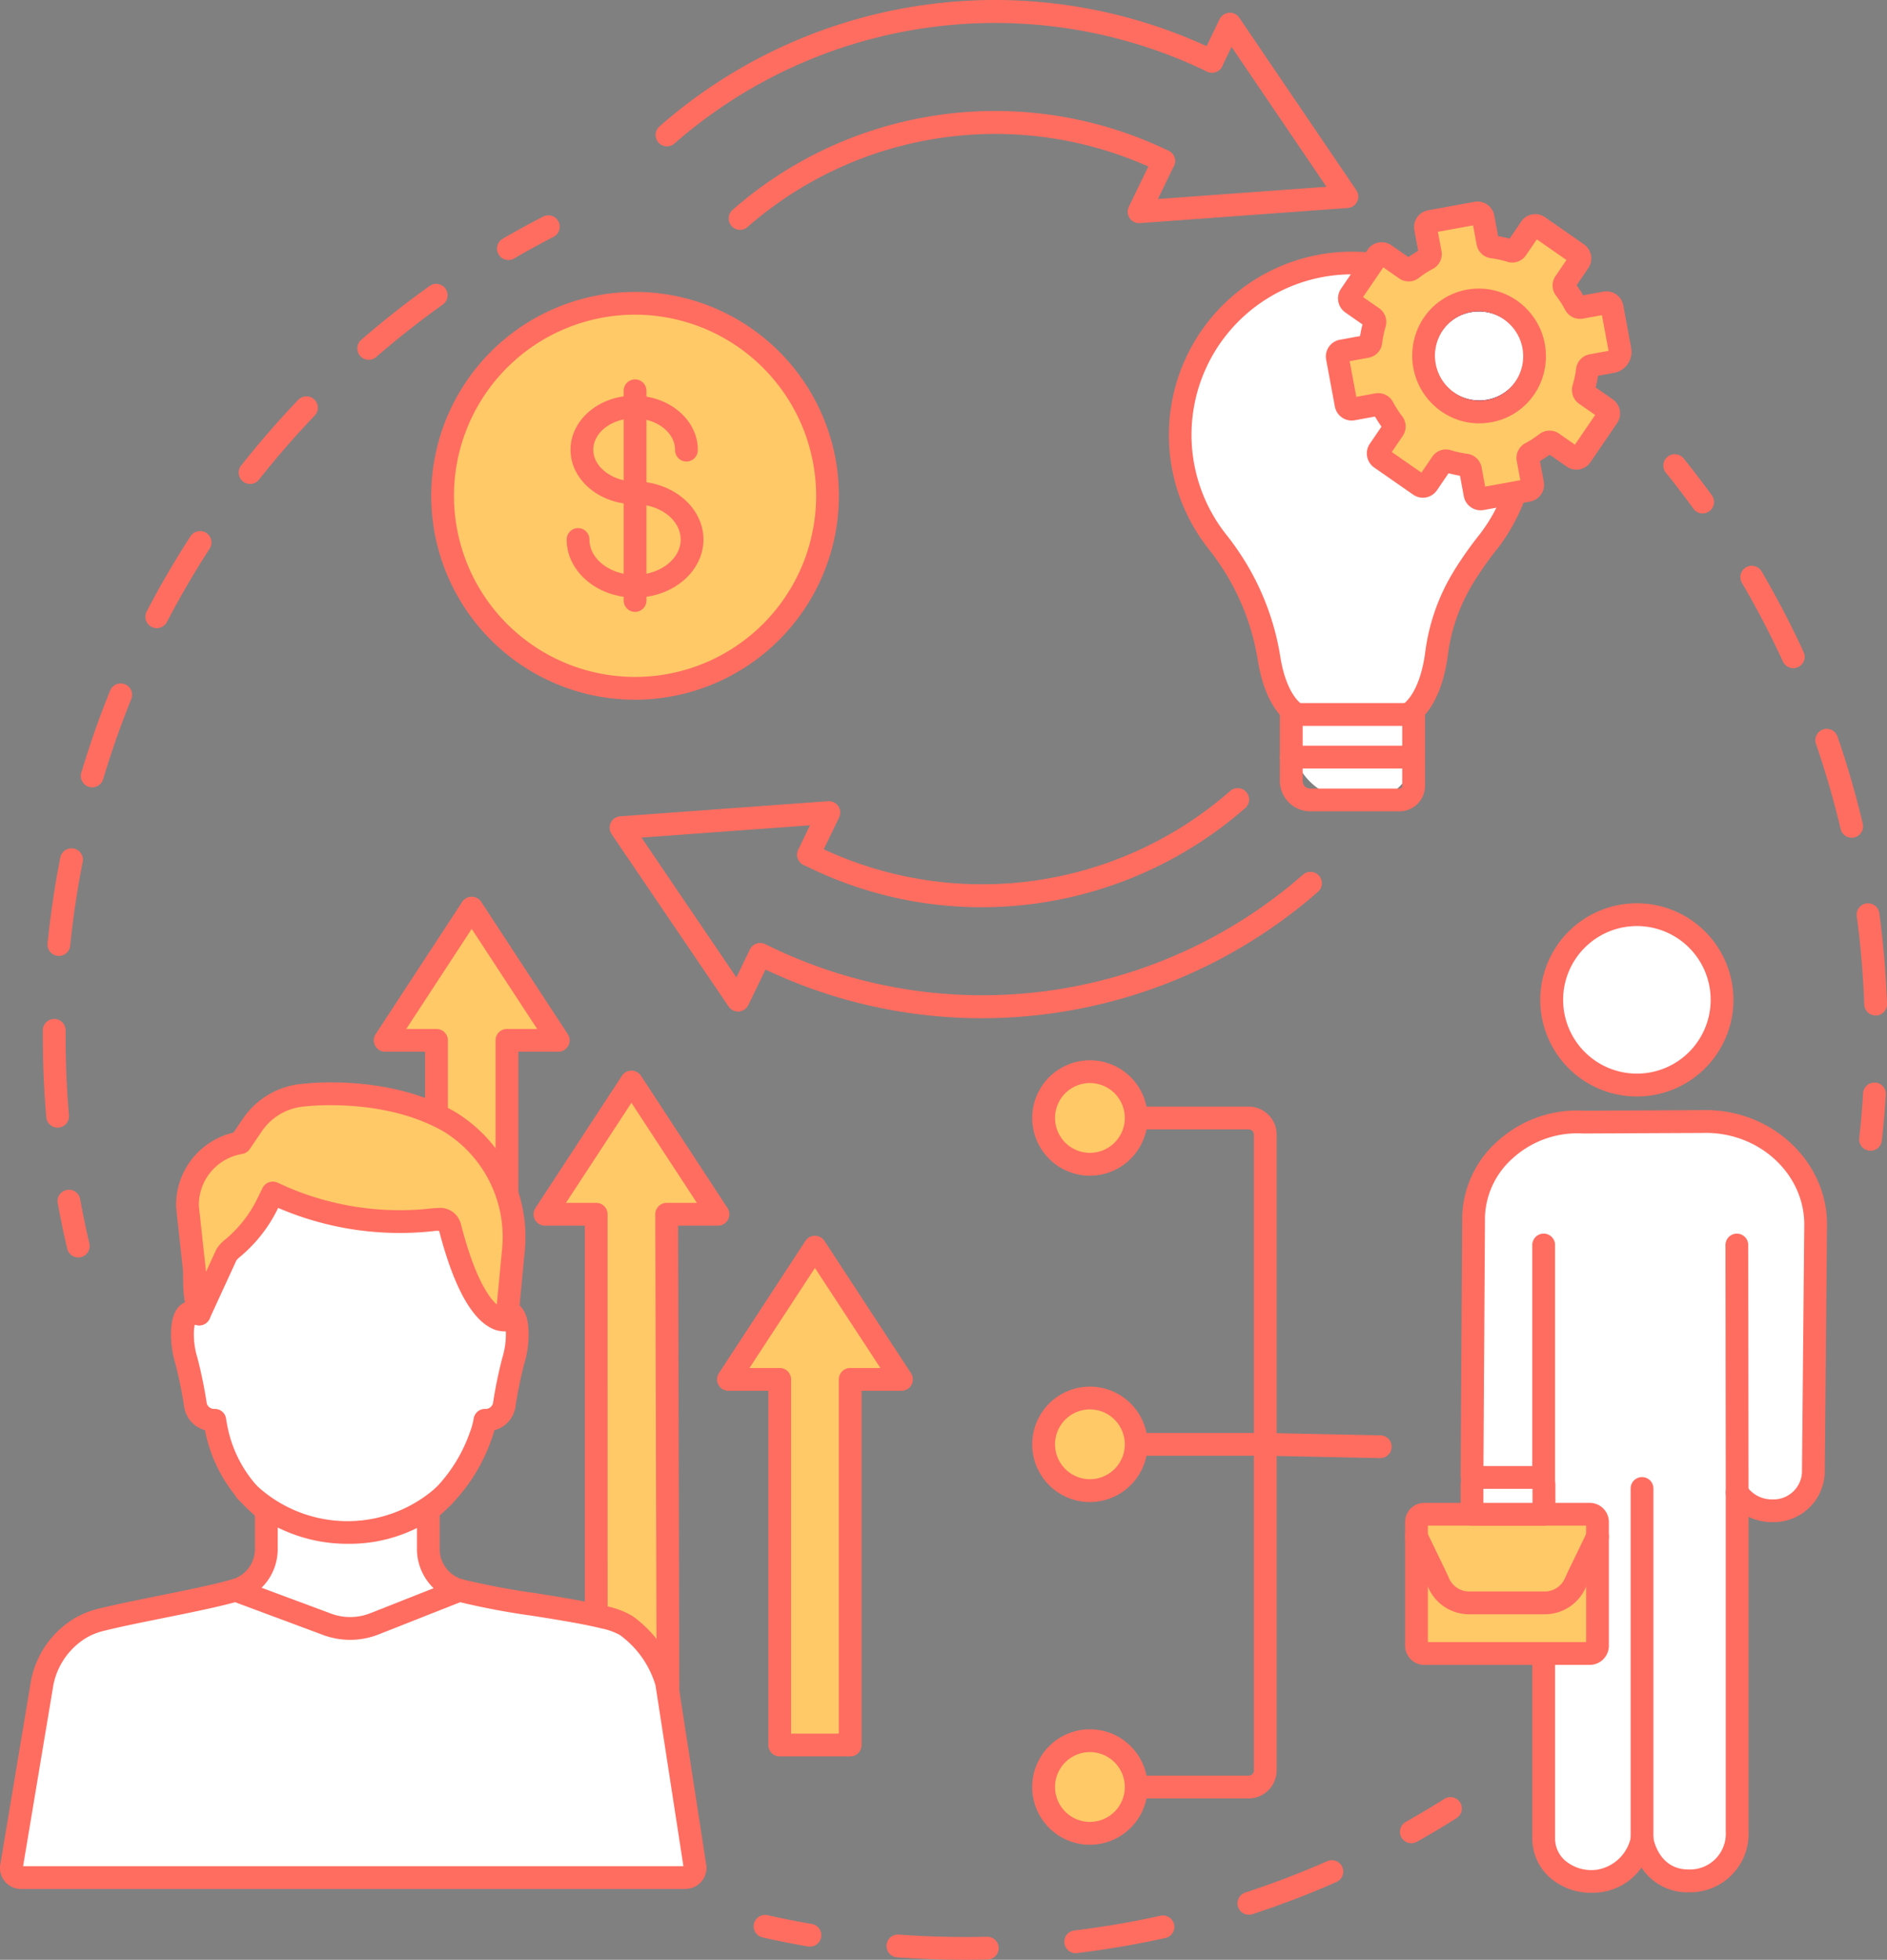 <svg xmlns="http://www.w3.org/2000/svg" width="189.321" height="196.57" viewBox="0 0 189.321 196.57">
  <rect x="0" y="0" width="189.321" height="196.57" fill="#808080" stroke="none"/>
  <g id="Grupo_92755" data-name="Grupo 92755" transform="translate(0)">
    <g id="Grupo_92702" data-name="Grupo 92702" transform="translate(4.3 21.6)">
      <g id="Grupo_92691" data-name="Grupo 92691">
        <g id="Grupo_92690" data-name="Grupo 92690">
          <g id="Grupo_92687" data-name="Grupo 92687" transform="translate(1.481 97.767)">
            <path id="Trazado_142873" data-name="Trazado 142873" d="M1316.018,1596.679a1.143,1.143,0,0,1-1.111-.882c-.35-1.493-.667-3.017-.943-4.529a1.143,1.143,0,1,1,2.248-.409c.269,1.475.578,2.96.919,4.417a1.142,1.142,0,0,1-.851,1.373A1.123,1.123,0,0,1,1316.018,1596.679Z" transform="translate(-1313.945 -1589.921)" fill="#ff6d60"/>
          </g>
          <g id="Grupo_92688" data-name="Grupo 92688" transform="translate(0 6.87)">
            <path id="Trazado_142874" data-name="Trazado 142874" d="M1310.51,1372.967a1.143,1.143,0,0,1-1.137-1.044c-.228-2.652-.344-5.354-.344-8.032q0-.345,0-.691a1.142,1.142,0,0,1,1.142-1.134h.008a1.143,1.143,0,0,1,1.135,1.151q0,.337,0,.674c0,2.612.113,5.249.335,7.835a1.143,1.143,0,0,1-1.041,1.236C1310.577,1372.966,1310.543,1372.967,1310.51,1372.967Zm.13-17.225c-.038,0-.077,0-.116-.006a1.142,1.142,0,0,1-1.022-1.252c.292-2.891.724-5.8,1.287-8.641a1.143,1.143,0,0,1,2.242.443c-.548,2.772-.971,5.608-1.255,8.428A1.143,1.143,0,0,1,1310.64,1355.743Zm3.343-16.908a1.143,1.143,0,0,1-1.095-1.469c.83-2.779,1.8-5.552,2.895-8.241a1.142,1.142,0,1,1,2.117.859c-1.064,2.622-2.013,5.326-2.823,8.036A1.143,1.143,0,0,1,1313.983,1338.834Zm6.475-15.967a1.143,1.143,0,0,1-1.012-1.671c1.339-2.57,2.818-5.109,4.4-7.544a1.142,1.142,0,1,1,1.918,1.242c-1.538,2.375-2.981,4.851-4.287,7.358A1.142,1.142,0,0,1,1320.458,1322.867Zm9.365-14.461a1.143,1.143,0,0,1-.9-1.851c1.8-2.275,3.725-4.491,5.728-6.587a1.142,1.142,0,1,1,1.652,1.578c-1.954,2.045-3.834,4.207-5.588,6.426A1.141,1.141,0,0,1,1329.823,1308.406Zm11.9-12.454a1.143,1.143,0,0,1-.749-2.006c2.191-1.9,4.5-3.717,6.856-5.4a1.142,1.142,0,1,1,1.328,1.859c-2.3,1.643-4.55,3.416-6.687,5.269A1.139,1.139,0,0,1,1341.724,1295.953Z" transform="translate(-1309.03 -1288.332)" fill="#ff6d60"/>
          </g>
          <g id="Grupo_92689" data-name="Grupo 92689" transform="translate(45.564)">
            <path id="Trazado_142875" data-name="Trazado 142875" d="M1461.351,1270.017a1.143,1.143,0,0,1-.575-2.131c1.329-.772,2.694-1.52,4.058-2.223a1.142,1.142,0,0,1,1.047,2.031c-1.329.685-2.661,1.415-3.957,2.168A1.137,1.137,0,0,1,1461.351,1270.017Z" transform="translate(-1460.207 -1265.537)" fill="#ff6d60"/>
          </g>
        </g>
      </g>
      <g id="Grupo_92696" data-name="Grupo 92696" transform="translate(71.34 158.654)">
        <g id="Grupo_92695" data-name="Grupo 92695">
          <g id="Grupo_92692" data-name="Grupo 92692" transform="translate(64.815)">
            <path id="Trazado_142876" data-name="Trazado 142876" d="M1761.928,1796.566a1.143,1.143,0,0,1-.561-2.138c1.3-.731,2.605-1.509,3.876-2.311a1.142,1.142,0,0,1,1.218,1.933c-1.3.822-2.641,1.619-3.974,2.369A1.136,1.136,0,0,1,1761.928,1796.566Z" transform="translate(-1760.785 -1791.941)" fill="#ff6d60"/>
          </g>
          <g id="Grupo_92693" data-name="Grupo 92693" transform="translate(13.339 6.326)">
            <path id="Trazado_142877" data-name="Trazado 142877" d="M1597.85,1822.92c-2.262,0-4.55-.083-6.8-.246a1.143,1.143,0,1,1,.165-2.279c2.912.211,5.891.283,8.8.215a1.143,1.143,0,1,1,.054,2.285C1599.336,1822.911,1598.589,1822.92,1597.85,1822.92Zm11.08-.665a1.143,1.143,0,0,1-.136-2.277c2.906-.351,5.824-.85,8.675-1.482a1.143,1.143,0,0,1,.495,2.231c-2.923.647-5.916,1.159-8.9,1.519A1.21,1.21,0,0,1,1608.93,1822.255Zm17.382-3.853a1.143,1.143,0,0,1-.355-2.229c2.776-.908,5.542-1.967,8.219-3.146a1.142,1.142,0,1,1,.92,2.091c-2.745,1.208-5.581,2.294-8.428,3.226A1.148,1.148,0,0,1,1626.312,1818.4Z" transform="translate(-1589.99 -1812.93)" fill="#ff6d60"/>
          </g>
          <g id="Grupo_92694" data-name="Grupo 92694" transform="translate(0 11.823)">
            <path id="Trazado_142878" data-name="Trazado 142878" d="M1551.358,1834.339a1.167,1.167,0,0,1-.195-.016c-1.516-.261-3.043-.562-4.538-.9a1.143,1.143,0,1,1,.5-2.23c1.458.327,2.947.621,4.425.875a1.143,1.143,0,0,1-.192,2.269Z" transform="translate(-1545.732 -1831.167)" fill="#ff6d60"/>
          </g>
        </g>
      </g>
      <g id="Grupo_92701" data-name="Grupo 92701" transform="translate(162.604 23.983)">
        <g id="Grupo_92700" data-name="Grupo 92700">
          <g id="Grupo_92697" data-name="Grupo 92697">
            <path id="Trazado_142879" data-name="Trazado 142879" d="M1852.459,1351.023a1.14,1.14,0,0,1-.925-.471c-.88-1.211-1.8-2.417-2.743-3.583a1.143,1.143,0,1,1,1.779-1.434c.964,1.2,1.91,2.431,2.812,3.673a1.143,1.143,0,0,1-.923,1.814Z" transform="translate(-1848.537 -1345.11)" fill="#ff6d60"/>
          </g>
          <g id="Grupo_92698" data-name="Grupo 92698" transform="translate(7.708 11.166)">
            <path id="Trazado_142880" data-name="Trazado 142880" d="M1887.679,1427.264a1.142,1.142,0,0,1-1.141-1.1c-.105-2.959-.358-5.94-.751-8.861a1.142,1.142,0,0,1,2.265-.3c.4,2.995.661,6.051.77,9.084a1.143,1.143,0,0,1-1.1,1.182Zm-2.4-17.828a1.143,1.143,0,0,1-1.111-.879c-.681-2.875-1.515-5.749-2.477-8.541a1.143,1.143,0,0,1,2.161-.745c.987,2.863,1.841,5.81,2.539,8.759a1.143,1.143,0,0,1-1.112,1.406Zm-5.86-17.008a1.144,1.144,0,0,1-1.039-.665c-1.234-2.682-2.617-5.334-4.111-7.886a1.142,1.142,0,0,1,1.971-1.155c1.532,2.615,2.951,5.336,4.216,8.086a1.143,1.143,0,0,1-1.037,1.62Z" transform="translate(-1874.112 -1382.158)" fill="#ff6d60"/>
          </g>
          <g id="Grupo_92699" data-name="Grupo 92699" transform="translate(19.623 63.001)">
            <path id="Trazado_142881" data-name="Trazado 142881" d="M1914.79,1560.979a1.171,1.171,0,0,1-.128-.007,1.143,1.143,0,0,1-1.009-1.262c.166-1.485.3-3,.389-4.5a1.142,1.142,0,1,1,2.281.14c-.094,1.536-.228,3.087-.4,4.61A1.143,1.143,0,0,1,1914.79,1560.979Z" transform="translate(-1913.646 -1554.141)" fill="#ff6d60"/>
          </g>
        </g>
      </g>
    </g>
    <g id="Grupo_92723" data-name="Grupo 92723" transform="translate(103.562 90.6)">
      <g id="Grupo_92722" data-name="Grupo 92722">
        <g id="Grupo_92714" data-name="Grupo 92714" transform="translate(37.411)">
          <g id="Grupo_92703" data-name="Grupo 92703" transform="translate(13.623)">
            <ellipse id="Elipse_4444" data-name="Elipse 4444" cx="8.517" cy="8.548" rx="8.517" ry="8.548" transform="translate(1.142 1.142)" fill="#fff"/>
            <path id="Trazado_142882" data-name="Trazado 142882" d="M1817.359,1513.854a9.69,9.69,0,1,1,9.659-9.69A9.685,9.685,0,0,1,1817.359,1513.854Zm0-17.095a7.4,7.4,0,1,0,7.374,7.4A7.4,7.4,0,0,0,1817.359,1496.759Z" transform="translate(-1807.7 -1494.474)" fill="#ff6d60"/>
          </g>
          <g id="Grupo_92709" data-name="Grupo 92709" transform="translate(5.571 20.737)">
            <g id="Grupo_92705" data-name="Grupo 92705">
              <g id="Grupo_92704" data-name="Grupo 92704">
                <path id="Trazado_142883" data-name="Trazado 142883" d="M1784.935,1576.566c.156-5.443,5.289-9.791,11.027-9.442.046,0,.092,0,.137,0l12.182-.056h.078l.144,0c5.979.132,10.8,4.8,10.748,10.41l-.23,24.839a4.007,4.007,0,0,1-4.161,3.794,4.191,4.191,0,0,1-3.482-1.834v34a4.732,4.732,0,0,1-4.853,4.953c-4.026.024-4.691-4.161-4.691-4.161s-.717,3.721-4.353,4.172c-2.948.366-5.515-1.527-5.515-4.286v-33.944a4.257,4.257,0,0,1-3.063,1.271h-.024a3.98,3.98,0,0,1-4.1-3.849Z" transform="translate(-1783.634 -1565.926)" fill="#fff"/>
                <path id="Trazado_142884" data-name="Trazado 142884" d="M1794.108,1641.787a6.227,6.227,0,0,1-4.14-1.5,5.231,5.231,0,0,1-1.793-3.969v-31.876a5.525,5.525,0,0,1-1.921.345,5.419,5.419,0,0,1-3.715-1.446,4.8,4.8,0,0,1-1.553-3.552l.159-25.873c0-.009,0-.017,0-.026a10.5,10.5,0,0,1,3.523-7.466,11.914,11.914,0,0,1,8.715-3.083l.075,0,12.169-.055h.083l.164,0c6.6.146,11.927,5.333,11.87,11.562l-.229,24.839a5.136,5.136,0,0,1-5.268,4.926h-.044a5.5,5.5,0,0,1-2.331-.531v31.558a5.866,5.866,0,0,1-5.989,6.1h-.041a5.476,5.476,0,0,1-4.71-2.48,5.945,5.945,0,0,1-4.159,2.483A7.058,7.058,0,0,1,1794.108,1641.787Zm-4.79-40.561a1.144,1.144,0,0,1,1.142,1.142v33.944a2.942,2.942,0,0,0,1.021,2.257,4.075,4.075,0,0,0,3.212.9,4.156,4.156,0,0,0,3.373-3.261,1.147,1.147,0,0,1,1.12-.917h.025a1.14,1.14,0,0,1,1.1.959c.055.323.628,3.2,3.53,3.2h.026a3.584,3.584,0,0,0,3.717-3.81v-34a1.142,1.142,0,0,1,2.1-.629,3.037,3.037,0,0,0,2.537,1.321,2.862,2.862,0,0,0,3.009-2.662l.23-24.838c.046-4.985-4.274-9.138-9.631-9.257l-.191,0h0l-12.217.056c-.058,0-.117,0-.174,0a9.627,9.627,0,0,0-7.038,2.489,8.235,8.235,0,0,0-2.78,5.832l-.158,25.86a2.534,2.534,0,0,0,.831,1.872,3.2,3.2,0,0,0,4.4-.1A1.141,1.141,0,0,1,1789.317,1601.226Z" transform="translate(-1780.985 -1563.278)" fill="#ff6d60"/>
              </g>
            </g>
            <g id="Grupo_92706" data-name="Grupo 92706" transform="translate(26.571 12.396)">
              <line id="Línea_150" data-name="Línea 150" x2="0.031" y2="24.814" transform="translate(1.142 1.143)" fill="#fff"/>
              <path id="Trazado_142885" data-name="Trazado 142885" d="M1870.319,1631.508a1.142,1.142,0,0,1-1.142-1.141l-.031-24.814a1.143,1.143,0,0,1,1.141-1.144h0a1.143,1.143,0,0,1,1.143,1.141l.031,24.815a1.142,1.142,0,0,1-1.141,1.144Z" transform="translate(-1869.146 -1604.408)" fill="#ff6d60"/>
            </g>
            <g id="Grupo_92707" data-name="Grupo 92707" transform="translate(7.189 12.396)">
              <line id="Línea_151" data-name="Línea 151" y2="25.552" transform="translate(1.143 1.143)" fill="#fff"/>
              <path id="Trazado_142886" data-name="Trazado 142886" d="M1805.981,1632.245a1.143,1.143,0,0,1-1.142-1.143V1605.55a1.142,1.142,0,0,1,2.285,0V1631.1A1.143,1.143,0,0,1,1805.981,1632.245Z" transform="translate(-1804.839 -1604.408)" fill="#ff6d60"/>
            </g>
            <g id="Grupo_92708" data-name="Grupo 92708" transform="translate(17.057 36.818)">
              <line id="Línea_152" data-name="Línea 152" y2="35.188" transform="translate(1.142 1.143)" fill="#fff"/>
              <path id="Trazado_142887" data-name="Trazado 142887" d="M1838.723,1722.911a1.142,1.142,0,0,1-1.142-1.143V1686.58a1.142,1.142,0,1,1,2.285,0v35.188A1.143,1.143,0,0,1,1838.723,1722.911Z" transform="translate(-1837.581 -1685.438)" fill="#ff6d60"/>
            </g>
          </g>
          <g id="Grupo_92713" data-name="Grupo 92713" transform="translate(0 56.444)">
            <g id="Grupo_92710" data-name="Grupo 92710" transform="translate(0 3.694)">
              <rect id="Rectángulo_35308" data-name="Rectángulo 35308" width="18.16" height="13.967" rx="2.59" transform="translate(19.303 15.11) rotate(180)" fill="#ffc967"/>
              <path id="Trazado_142888" data-name="Trazado 142888" d="M1781.023,1710.262h-16.6a1.926,1.926,0,0,1-1.923-1.923v-12.406a1.925,1.925,0,0,1,1.923-1.923h16.6a1.925,1.925,0,0,1,1.923,1.923v12.406A1.925,1.925,0,0,1,1781.023,1710.262Zm-16.237-2.285h15.875v-11.682h-15.875Z" transform="translate(-1762.501 -1694.009)" fill="#ff6d60"/>
            </g>
            <g id="Grupo_92711" data-name="Grupo 92711" transform="translate(0 5.952)">
              <path id="Trazado_142889" data-name="Trazado 142889" d="M1776.552,1710.42h-7.659a4.489,4.489,0,0,1-4.056-2.648l-.364-.792-1.86-3.839a1.143,1.143,0,0,1,2.057-1l1.869,3.86.375.816a2.2,2.2,0,0,0,1.978,1.314h7.659a2.2,2.2,0,0,0,1.971-1.3l.38-.828,1.871-3.864a1.143,1.143,0,0,1,2.057,1l-1.861,3.842-.372.81A4.493,4.493,0,0,1,1776.552,1710.42Z" transform="translate(-1762.5 -1701.5)" fill="#ff6d60"/>
            </g>
            <g id="Grupo_92712" data-name="Grupo 92712" transform="translate(5.571)">
              <path id="Rectángulo_35309" data-name="Rectángulo 35309" d="M0,0H7.212a0,0,0,0,1,0,0V1.2A2.492,2.492,0,0,1,4.72,3.694H2.492A2.492,2.492,0,0,1,0,1.2V0A0,0,0,0,1,0,0Z" transform="translate(8.355 4.837) rotate(180)" fill="#fff"/>
              <path id="Trazado_142890" data-name="Trazado 142890" d="M1789.341,1687.732h-7.212a1.143,1.143,0,0,1-1.143-1.143v-2.943a1.9,1.9,0,0,1,1.894-1.894h5.71a1.9,1.9,0,0,1,1.893,1.894v2.943A1.142,1.142,0,0,1,1789.341,1687.732Zm-6.07-2.285h4.927v-1.409h-4.927Z" transform="translate(-1780.986 -1681.752)" fill="#ff6d60"/>
            </g>
          </g>
        </g>
        <g id="Grupo_92721" data-name="Grupo 92721" transform="translate(0 15.747)">
          <g id="Grupo_92715" data-name="Grupo 92715" transform="translate(22.237 37.381)">
            <line id="Línea_153" data-name="Línea 153" x1="11.556" y1="0.239" transform="translate(1.143 1.143)" fill="#fff"/>
            <path id="Trazado_142891" data-name="Trazado 142891" d="M1724.855,1673.271h-.024l-11.555-.239a1.143,1.143,0,0,1,.023-2.285h.024l11.556.239a1.143,1.143,0,0,1-.023,2.285Z" transform="translate(-1712.156 -1670.747)" fill="#ff6d60"/>
          </g>
          <g id="Grupo_92716" data-name="Grupo 92716" transform="translate(7.697 37.381)">
            <line id="Línea_154" data-name="Línea 154" x1="14.541" transform="translate(1.142 1.143)" fill="#fff"/>
            <path id="Trazado_142892" data-name="Trazado 142892" d="M1679.594,1673.032h-14.541a1.143,1.143,0,0,1,0-2.285h14.541a1.143,1.143,0,1,1,0,2.285Z" transform="translate(-1663.911 -1670.747)" fill="#ff6d60"/>
          </g>
          <g id="Grupo_92717" data-name="Grupo 92717" transform="translate(7.697 4.647)">
            <path id="Trazado_142893" data-name="Trazado 142893" d="M1677.931,1631.531h-12.877a1.143,1.143,0,0,1,0-2.285h12.877a.522.522,0,0,0,.521-.521v-63.779a.522.522,0,0,0-.521-.521h-12.877a1.143,1.143,0,0,1,0-2.285h12.877a2.809,2.809,0,0,1,2.806,2.806v63.779A2.81,2.81,0,0,1,1677.931,1631.531Z" transform="translate(-1663.911 -1562.14)" fill="#ff6d60"/>
          </g>
          <g id="Grupo_92718" data-name="Grupo 92718">
            <circle id="Elipse_4445" data-name="Elipse 4445" cx="4.647" cy="4.647" r="4.647" transform="translate(1.142 1.143)" fill="#ffc967"/>
            <path id="Trazado_142894" data-name="Trazado 142894" d="M1644.163,1558.3a5.789,5.789,0,1,1,5.789-5.789A5.8,5.8,0,0,1,1644.163,1558.3Zm0-9.294a3.5,3.5,0,1,0,3.5,3.5A3.508,3.508,0,0,0,1644.163,1549.006Z" transform="translate(-1638.374 -1546.721)" fill="#ff6d60"/>
          </g>
          <g id="Grupo_92719" data-name="Grupo 92719" transform="translate(0 32.734)">
            <circle id="Elipse_4446" data-name="Elipse 4446" cx="4.647" cy="4.647" r="4.647" transform="translate(1.142 1.143)" fill="#ffc967"/>
            <path id="Trazado_142895" data-name="Trazado 142895" d="M1644.163,1666.908a5.789,5.789,0,1,1,5.789-5.789A5.8,5.8,0,0,1,1644.163,1666.908Zm0-9.294a3.5,3.5,0,1,0,3.5,3.5A3.508,3.508,0,0,0,1644.163,1657.614Z" transform="translate(-1638.374 -1655.329)" fill="#ff6d60"/>
          </g>
          <g id="Grupo_92720" data-name="Grupo 92720" transform="translate(0 67.106)">
            <circle id="Elipse_4447" data-name="Elipse 4447" cx="4.647" cy="4.647" r="4.647" transform="translate(1.142 1.143)" fill="#ffc967"/>
            <path id="Trazado_142896" data-name="Trazado 142896" d="M1644.163,1780.954a5.79,5.79,0,1,1,5.789-5.789A5.8,5.8,0,0,1,1644.163,1780.954Zm0-9.294a3.5,3.5,0,1,0,3.5,3.5A3.508,3.508,0,0,0,1644.163,1771.66Z" transform="translate(-1638.374 -1769.375)" fill="#ff6d60"/>
          </g>
        </g>
      </g>
    </g>
    <g id="Grupo_92744" data-name="Grupo 92744" transform="translate(42.191 0)">
      <g id="Grupo_92730" data-name="Grupo 92730" transform="translate(18.973)">
        <g id="Grupo_92724" data-name="Grupo 92724" transform="translate(4.611)">
          <path id="Trazado_142897" data-name="Trazado 142897" d="M1514.143,1208.551a1.142,1.142,0,0,1-.753-2,51.011,51.011,0,0,1,55.927-7.562,1.142,1.142,0,1,1-1,2.057,48.825,48.825,0,0,0-53.426,7.223A1.137,1.137,0,0,1,1514.143,1208.551Z" transform="translate(-1513 -1193.871)" fill="#ff6d60"/>
        </g>
        <g id="Grupo_92725" data-name="Grupo 92725" transform="translate(11.942 11.132)">
          <path id="Trazado_142898" data-name="Trazado 142898" d="M1538.468,1242.729a1.142,1.142,0,0,1-.753-2,39.936,39.936,0,0,1,43.75-5.93,1.142,1.142,0,1,1-1,2.056,37.753,37.753,0,0,0-41.249,5.592A1.137,1.137,0,0,1,1538.468,1242.729Z" transform="translate(-1537.325 -1230.807)" fill="#ff6d60"/>
        </g>
        <g id="Grupo_92728" data-name="Grupo 92728" transform="translate(0 79.077)">
          <g id="Grupo_92726" data-name="Grupo 92726" transform="translate(18.809)">
            <path id="Trazado_142899" data-name="Trazado 142899" d="M1578.66,1468.166q-1.01,0-2.021-.051a39.6,39.6,0,0,1-15.349-3.939l-.194-.093c-.111-.052-.2-.095-.36-.176a1.143,1.143,0,0,1,1.036-2.037c.134.068.209.1.3.147l.214.1a37.753,37.753,0,0,0,41.249-5.592,1.143,1.143,0,1,1,1.505,1.719,40.182,40.182,0,0,1-26.38,9.92Z" transform="translate(-1560.11 -1456.244)" fill="#ff6d60"/>
          </g>
          <g id="Grupo_92727" data-name="Grupo 92727" transform="translate(0 1.28)">
            <path id="Trazado_142900" data-name="Trazado 142900" d="M1535.093,1482.266q-1.3,0-2.613-.066a50.7,50.7,0,0,1-19.14-4.814l-1.726,3.565a1.143,1.143,0,0,1-1.974.144l-11.742-17.3a1.143,1.143,0,0,1,.863-1.781l20.854-1.518a1.143,1.143,0,0,1,1.111,1.638l-2.045,4.222a1.143,1.143,0,0,1-2.057-1l1.182-2.441-16.907,1.23,9.519,14.026,1.361-2.81a1.142,1.142,0,0,1,1.526-.53l.534.259a48.827,48.827,0,0,0,53.426-7.223,1.142,1.142,0,1,1,1.506,1.718,51.25,51.25,0,0,1-33.68,12.678Z" transform="translate(-1497.702 -1460.492)" fill="#ff6d60"/>
          </g>
        </g>
        <g id="Grupo_92729" data-name="Grupo 92729" transform="translate(51.977 1.279)">
          <path id="Trazado_142901" data-name="Trazado 142901" d="M1671.3,1219.218a1.143,1.143,0,0,1-1.028-1.64l2.464-5.089a1.142,1.142,0,1,1,2.056,1l-1.6,3.308,16.907-1.23-9.519-14.026-.94,1.942a1.143,1.143,0,0,1-2.057-1l1.8-3.724a1.143,1.143,0,0,1,1.974-.143l11.742,17.3a1.143,1.143,0,0,1-.863,1.781l-20.854,1.518C1671.357,1219.217,1671.329,1219.218,1671.3,1219.218Z" transform="translate(-1670.159 -1198.114)" fill="#ff6d60"/>
        </g>
      </g>
      <g id="Grupo_92736" data-name="Grupo 92736" transform="translate(0 28.207)">
        <g id="Grupo_92732" data-name="Grupo 92732" transform="translate(0 0)">
          <g id="Grupo_92731" data-name="Grupo 92731">
            <circle id="Elipse_4448" data-name="Elipse 4448" cx="19.31" cy="19.31" r="19.31" transform="matrix(0.993, -0.122, 0.122, 0.993, 0, 4.719)" fill="#ffc967"/>
            <path id="Trazado_142902" data-name="Trazado 142902" d="M1458.759,1331.92a20.452,20.452,0,1,1,20.452-20.452A20.476,20.476,0,0,1,1458.759,1331.92Zm0-38.62a18.167,18.167,0,1,0,18.167,18.167A18.188,18.188,0,0,0,1458.759,1293.3Z" transform="translate(-1437.235 -1289.944)" fill="#ff6d60"/>
          </g>
        </g>
        <g id="Grupo_92735" data-name="Grupo 92735" transform="translate(14.663 9.882)">
          <g id="Grupo_92733" data-name="Grupo 92733" transform="translate(0 1.594)">
            <path id="Trazado_142903" data-name="Trazado 142903" d="M1490.263,1345.79c-3.783,0-6.861-2.612-6.861-5.823a1.142,1.142,0,1,1,2.285,0c0,1.95,2.053,3.537,4.576,3.537s4.576-1.587,4.576-3.537-2.053-3.538-4.576-3.538c-3.57,0-6.474-2.451-6.474-5.463,0-3,2.864-5.433,6.385-5.433s6.385,2.438,6.385,5.433a1.143,1.143,0,1,1-2.285,0c0-1.736-1.839-3.148-4.1-3.148s-4.1,1.412-4.1,3.148,1.918,3.178,4.189,3.178c3.783,0,6.861,2.612,6.861,5.823S1494.046,1345.79,1490.263,1345.79Z" transform="translate(-1483.402 -1325.534)" fill="#ff6d60"/>
          </g>
          <g id="Grupo_92734" data-name="Grupo 92734" transform="translate(5.718)">
            <line id="Línea_155" data-name="Línea 155" y1="21.001" transform="translate(1.143 1.142)" fill="#fff"/>
            <path id="Trazado_142904" data-name="Trazado 142904" d="M1503.517,1343.53a1.142,1.142,0,0,1-1.142-1.142v-21a1.143,1.143,0,1,1,2.285,0v21A1.142,1.142,0,0,1,1503.517,1343.53Z" transform="translate(-1502.375 -1320.245)" fill="#ff6d60"/>
          </g>
        </g>
      </g>
      <g id="Grupo_92740" data-name="Grupo 92740" transform="translate(75.058 25.263)">
        <g id="Grupo_92737" data-name="Grupo 92737">
          <path id="Trazado_142905" data-name="Trazado 142905" d="M1710.444,1326.745s2.182-1,2.864-6.076a19.41,19.41,0,0,1,2.517-7.383c.133-.224.263-.437.386-.639a36.489,36.489,0,0,1,2.334-3.274,17.291,17.291,0,0,0-14.36-27.878,17.2,17.2,0,0,0-12.851,27.926,26.334,26.334,0,0,1,1.722,2.45c.066.1.136.218.209.338a25.08,25.08,0,0,1,3.258,9.007c.759,4.6,2.782,5.529,2.782,5.529" transform="translate(-1686.435 -1280.339)" fill="#fff"/>
          <path id="Trazado_142906" data-name="Trazado 142906" d="M1708.273,1325.134l-.954-2.076-.036.017c.016-.009,1.674-.968,2.244-5.207a20.47,20.47,0,0,1,2.668-7.816c.136-.228.268-.446.394-.651a37.9,37.9,0,0,1,2.405-3.378,16.3,16.3,0,0,0,3.379-10.5,15.854,15.854,0,0,0-5.114-11.162,16.1,16.1,0,0,0-23.682,21.7,27.377,27.377,0,0,1,1.8,2.556c.068.109.141.226.217.351a26.139,26.139,0,0,1,3.41,9.416c.628,3.806,2.153,4.686,2.168,4.694l-.036-.017-.954,2.076c-.264-.121-2.6-1.328-3.433-6.381a23.873,23.873,0,0,0-3.106-8.6q-.106-.174-.2-.326a25.157,25.157,0,0,0-1.647-2.344,18.387,18.387,0,0,1,27.025-24.8,18.124,18.124,0,0,1,5.84,12.763,18.6,18.6,0,0,1-3.859,11.973,35.667,35.667,0,0,0-2.262,3.171c-.122.2-.249.408-.379.627a18.19,18.19,0,0,0-2.365,6.949C1711.049,1323.71,1708.555,1325,1708.273,1325.134Z" transform="translate(-1683.787 -1277.691)" fill="#ff6d60"/>
        </g>
        <g id="Grupo_92738" data-name="Grupo 92738" transform="translate(11.159 45.263)">
          <path id="Rectángulo_35310" data-name="Rectángulo 35310" d="M0,0H12.278a0,0,0,0,1,0,0V3.864A4.705,4.705,0,0,1,7.572,8.569H6.342A6.342,6.342,0,0,1,0,2.227V0A0,0,0,0,1,0,0Z" transform="translate(1.142 1.142)" fill="#fff"/>
          <path id="Trazado_142907" data-name="Trazado 142907" d="M1732.813,1438.724h-8.948a3.057,3.057,0,0,1-3.054-3.054v-6.658a1.143,1.143,0,0,1,1.143-1.142h12.277a1.142,1.142,0,0,1,1.142,1.142v7.151A2.563,2.563,0,0,1,1732.813,1438.724Zm-9.717-8.569v5.515a.77.77,0,0,0,.769.769h8.948a.276.276,0,0,0,.276-.276v-6.009Z" transform="translate(-1720.811 -1427.871)" fill="#ff6d60"/>
        </g>
        <g id="Grupo_92739" data-name="Grupo 92739" transform="translate(11.159 49.531)">
          <line id="Línea_156" data-name="Línea 156" x2="12.278" transform="translate(1.142 1.142)" fill="#fff"/>
          <path id="Trazado_142908" data-name="Trazado 142908" d="M1734.231,1444.315h-12.277a1.142,1.142,0,1,1,0-2.285h12.277a1.142,1.142,0,1,1,0,2.285Z" transform="translate(-1720.811 -1442.03)" fill="#ff6d60"/>
        </g>
      </g>
      <g id="Grupo_92743" data-name="Grupo 92743" transform="translate(90.833 20.22)">
        <g id="Grupo_92741" data-name="Grupo 92741" transform="translate(8.597 8.733)">
          <ellipse id="Elipse_4449" data-name="Elipse 4449" cx="5.604" cy="5.629" rx="5.604" ry="5.629" transform="translate(0.116 11.081) rotate(-78.194)" fill="#fff"/>
          <path id="Trazado_142909" data-name="Trazado 142909" d="M1771.433,1303.433a6.789,6.789,0,0,1-6.664-5.522,6.737,6.737,0,0,1,5.42-7.861,6.789,6.789,0,0,1,7.892,5.41,6.737,6.737,0,0,1-5.42,7.861A6.794,6.794,0,0,1,1771.433,1303.433Zm-.016-11.211a4.528,4.528,0,0,0-.816.074,4.453,4.453,0,0,0-3.586,5.194,4.5,4.5,0,0,0,5.234,3.583,4.452,4.452,0,0,0,3.586-5.194h0A4.5,4.5,0,0,0,1771.417,1292.223Z" transform="translate(-1764.652 -1289.937)" fill="#1a1861"/>
        </g>
        <g id="Grupo_92742" data-name="Grupo 92742">
          <path id="Trazado_142910" data-name="Trazado 142910" d="M1764.38,1289.106l2.677-3.926a.576.576,0,0,0-.148-.8l-2.071-1.441a.548.548,0,0,1-.206-.608,10.925,10.925,0,0,0,.381-1.827.536.536,0,0,1,.432-.469l2.037-.372a1,1,0,0,0,.8-1.176l-.793-4.269a.572.572,0,0,0-.662-.461l-2.467.451a.54.54,0,0,1-.571-.286,11.105,11.105,0,0,0-1.013-1.572.545.545,0,0,1-.026-.641l1.417-2.078a.576.576,0,0,0-.148-.8l-3.913-2.723a.563.563,0,0,0-.788.144l-1.417,2.078a.533.533,0,0,1-.6.2,10.863,10.863,0,0,0-1.815-.4.544.544,0,0,1-.468-.438l-.462-2.489a.572.572,0,0,0-.662-.461l-4.66.851a.568.568,0,0,0-.453.664l.463,2.488a.539.539,0,0,1-.28.575,10.758,10.758,0,0,0-1.554,1.01.533.533,0,0,1-.636.022l-2.071-1.441a.563.563,0,0,0-.788.144l-2.677,3.926a.576.576,0,0,0,.148.8l2.071,1.441a.546.546,0,0,1,.206.608,10.99,10.99,0,0,0-.381,1.826.535.535,0,0,1-.431.469l-2.466.45a.567.567,0,0,0-.453.664l.874,4.7a.571.571,0,0,0,.662.461l2.466-.45a.539.539,0,0,1,.571.286,11.07,11.07,0,0,0,1.013,1.572.545.545,0,0,1,.026.641l-1.416,2.078a.575.575,0,0,0,.147.795l3.913,2.723a.562.562,0,0,0,.788-.144l1.417-2.078a.533.533,0,0,1,.6-.2,10.872,10.872,0,0,0,1.815.4.543.543,0,0,1,.468.438l.463,2.489a.572.572,0,0,0,.662.46l4.66-.851a.566.566,0,0,0,.453-.664l-.462-2.489a.539.539,0,0,1,.28-.574,10.7,10.7,0,0,0,1.553-1.011.534.534,0,0,1,.636-.022l2.071,1.441A.563.563,0,0,0,1764.38,1289.106ZM1751,1283.7a5.658,5.658,0,0,1-1.452-7.813,5.527,5.527,0,0,1,7.743-1.413,5.658,5.658,0,0,1,1.453,7.813A5.528,5.528,0,0,1,1751,1283.7Z" transform="translate(-1738.777 -1263.608)" fill="#ffc967"/>
          <path id="Trazado_142911" data-name="Trazado 142911" d="M1751.651,1291.923a1.718,1.718,0,0,1-1.684-1.4l-.384-2.066c-.385-.065-.769-.148-1.147-.25l-1.166,1.709a1.705,1.705,0,0,1-2.385.438l-3.913-2.723a1.723,1.723,0,0,1-.439-2.377l1.174-1.722c-.233-.324-.45-.662-.651-1.009l-2.035.371a1.717,1.717,0,0,1-1.991-1.376l-.874-4.7a1.71,1.71,0,0,1,1.371-2l2.03-.37c.063-.392.144-.782.244-1.166l-1.72-1.2a1.723,1.723,0,0,1-.439-2.376l2.677-3.926a1.705,1.705,0,0,1,2.385-.438l1.708,1.189c.315-.228.642-.44.977-.636l-.383-2.061a1.71,1.71,0,0,1,1.371-2l4.66-.851a1.717,1.717,0,0,1,1.99,1.376l.384,2.066c.386.064.77.148,1.148.25l1.166-1.71a1.7,1.7,0,0,1,2.385-.438l3.913,2.724a1.722,1.722,0,0,1,.439,2.377l-1.174,1.722c.233.325.451.662.651,1.008l2.035-.371a1.716,1.716,0,0,1,1.99,1.376l.793,4.268a2.147,2.147,0,0,1-1.72,2.509l-1.6.292c-.063.392-.144.782-.245,1.166l1.72,1.2a1.722,1.722,0,0,1,.439,2.377l-2.677,3.926h0a1.706,1.706,0,0,1-2.385.437l-1.708-1.188c-.315.227-.641.44-.977.635l.383,2.061a1.71,1.71,0,0,1-1.371,2l-4.66.85A1.678,1.678,0,0,1,1751.651,1291.923Zm-3.474-6.1a1.7,1.7,0,0,1,.507.078,9.761,9.761,0,0,0,1.623.354,1.683,1.683,0,0,1,1.444,1.362l.359,1.932,3.527-.643-.358-1.924a1.677,1.677,0,0,1,.865-1.791,9.66,9.66,0,0,0,1.388-.9,1.672,1.672,0,0,1,1.992-.059l1.592,1.108,2.03-2.977-1.61-1.12a1.687,1.687,0,0,1-.649-1.873,9.846,9.846,0,0,0,.342-1.637,1.673,1.673,0,0,1,1.361-1.455l1.9-.346-.666-3.58-1.9.347a1.677,1.677,0,0,1-1.786-.874,9.989,9.989,0,0,0-.908-1.41,1.685,1.685,0,0,1-.065-1.983l1.1-1.612-2.973-2.07-1.087,1.594a1.669,1.669,0,0,1-1.885.651,9.754,9.754,0,0,0-1.623-.354,1.682,1.682,0,0,1-1.444-1.362l-.359-1.931-3.526.644.358,1.924a1.678,1.678,0,0,1-.865,1.791,9.682,9.682,0,0,0-1.388.9,1.669,1.669,0,0,1-1.991.059l-1.593-1.108-2.03,2.977,1.61,1.12a1.687,1.687,0,0,1,.647,1.874,9.909,9.909,0,0,0-.341,1.636,1.672,1.672,0,0,1-1.36,1.455l-1.9.346.666,3.58,1.9-.347a1.679,1.679,0,0,1,1.786.874,9.93,9.93,0,0,0,.908,1.41,1.685,1.685,0,0,1,.065,1.982l-1.1,1.613,2.973,2.069,1.087-1.594A1.661,1.661,0,0,1,1748.176,1285.819Zm3.343-2.619a6.662,6.662,0,0,1-3.82-1.208h0a6.81,6.81,0,0,1-1.743-9.395,6.67,6.67,0,0,1,9.34-1.708,6.81,6.81,0,0,1,1.743,9.395,6.62,6.62,0,0,1-4.3,2.8A6.767,6.767,0,0,1,1751.519,1283.2Zm-2.514-3.083a4.386,4.386,0,0,0,6.147-1.119,4.519,4.519,0,0,0-1.161-6.232,4.386,4.386,0,0,0-6.147,1.119,4.518,4.518,0,0,0,1.161,6.232Z" transform="translate(-1736.128 -1260.96)" fill="#ff6d60"/>
        </g>
      </g>
    </g>
    <g id="Grupo_92754" data-name="Grupo 92754" transform="translate(0 89.942)">
      <g id="Grupo_92745" data-name="Grupo 92745" transform="translate(53.529 17.443)">
        <path id="Trazado_142912" data-name="Trazado 142912" d="M1488.524,1620.418l-.149-53.194h5.144l-8.679-13.265-8.679,13.265h5.144v53.194Z" transform="translate(-1475.017 -1552.817)" fill="#ffc967"/>
        <path id="Trazado_142913" data-name="Trazado 142913" d="M1485.876,1618.911h-7.22a1.142,1.142,0,0,1-1.142-1.142v-52.051h-4a1.142,1.142,0,0,1-.956-1.768l8.68-13.265a1.142,1.142,0,0,1,.956-.517h0a1.142,1.142,0,0,1,.956.517l8.68,13.265a1.143,1.143,0,0,1-.956,1.768h-4l.146,52.048a1.142,1.142,0,0,1-1.142,1.146Zm-6.078-2.285h4.932l-.146-52.048a1.143,1.143,0,0,1,1.143-1.146h3.031l-6.567-10.036-6.567,10.036h3.031a1.142,1.142,0,0,1,1.142,1.142Z" transform="translate(-1472.369 -1550.168)" fill="#ff6d60"/>
      </g>
      <g id="Grupo_92748" data-name="Grupo 92748" transform="translate(0 22.069)">
        <g id="Grupo_92747" data-name="Grupo 92747">
          <g id="Grupo_92746" data-name="Grupo 92746">
            <path id="Trazado_142914" data-name="Trazado 142914" d="M1364.289,1624.913a10.905,10.905,0,0,0-4.054-5.713,8.306,8.306,0,0,0-2.188-.815c-3.86-.978-11.092-1.726-14.555-2.721a4.289,4.289,0,0,1-3.107-4.121v-3.262a1.382,1.382,0,0,1,.5-1.08,16.565,16.565,0,0,0,4.709-6.9,8.456,8.456,0,0,0,.472-1.69,1.934,1.934,0,0,0,1.94-1.545c.757-4.769,1.3-4.975,1.3-7.07s-.766-2.591-1.687-2.05a12.59,12.59,0,0,0,.469-3.212c.21-9.635-7-15.428-15.579-15.428s-15.639,5.995-15.579,15.428a11.553,11.553,0,0,0,.469,3.212c-.922-.541-1.687-.043-1.687,2.05s.547,2.3,1.3,7.07a1.934,1.934,0,0,0,1.94,1.545q.046.318.108.633a13.827,13.827,0,0,0,4.539,7.953,1.391,1.391,0,0,1,.521,1.094v3.251a4.274,4.274,0,0,1-3.082,4.114c-3.463,1-9.818,2.033-13.688,3.013a7.652,7.652,0,0,0-1.826.75,8.274,8.274,0,0,0-3.874,5.447l-3.086,18.478a.954.954,0,0,0,.938,1.131h66.69a.954.954,0,0,0,.94-1.118Z" transform="translate(-1297.411 -1568.164)" fill="#fff"/>
            <path id="Trazado_142915" data-name="Trazado 142915" d="M1363.55,1642.97H1296.86a2.1,2.1,0,0,1-2.06-2.485l3.082-18.454c.005-.034.013-.068.021-.1a9.362,9.362,0,0,1,4.371-6.125,8.681,8.681,0,0,1,2.154-.891c1.769-.448,4.073-.912,6.3-1.362,2.7-.544,5.492-1.106,7.352-1.642a3.147,3.147,0,0,0,2.256-3.017v-3.251a.251.251,0,0,0-.087-.2,14.974,14.974,0,0,1-4.926-8.494,2.85,2.85,0,0,1-2.082-2.354,42.613,42.613,0,0,0-.888-4.329,10.13,10.13,0,0,1-.431-2.921c0-1.635.411-2.665,1.256-3.148.041-.023.086-.047.136-.071a12.9,12.9,0,0,1-.173-2.036,16.111,16.111,0,0,1,4.568-11.758,17.894,17.894,0,0,1,24.516.075,15.8,15.8,0,0,1,4.358,11.7,14.514,14.514,0,0,1-.182,2.014c.054.025.1.05.145.074.845.484,1.255,1.513,1.255,3.148a10.122,10.122,0,0,1-.431,2.921,42.578,42.578,0,0,0-.888,4.329,2.856,2.856,0,0,1-2.114,2.363c-.092.341-.211.707-.357,1.095a17.671,17.671,0,0,1-5.061,7.385.253.253,0,0,0-.073.191v3.261a3.161,3.161,0,0,0,2.28,3.024,74.564,74.564,0,0,0,7.4,1.4c2.574.41,5.237.833,7.121,1.311a8.368,8.368,0,0,1,2.551.979,12.017,12.017,0,0,1,4.489,6.281,1.137,1.137,0,0,1,.05.2l2.849,18.444a2.1,2.1,0,0,1-2.069,2.435Zm-.186-2.07v0Zm-66.314-.017v0Zm.033-.2h66.247l-2.8-18.141a9.643,9.643,0,0,0-3.585-5.048,6.3,6.3,0,0,0-1.824-.651c-1.784-.452-4.395-.867-6.919-1.269a75.527,75.527,0,0,1-7.672-1.461,5.457,5.457,0,0,1-3.934-5.22v-3.261a2.511,2.511,0,0,1,.921-1.968,15.344,15.344,0,0,0,4.359-6.413,7.329,7.329,0,0,0,.411-1.453,1.142,1.142,0,0,1,1.13-.977h.01a.758.758,0,0,0,.8-.582,44.654,44.654,0,0,1,.931-4.535,8.019,8.019,0,0,0,.36-2.356,3.975,3.975,0,0,0-.1-1,1.143,1.143,0,0,1-1.544-1.366,11.552,11.552,0,0,0,.426-2.923,13.566,13.566,0,0,0-3.707-10.052,15.617,15.617,0,0,0-21.262-.063,13.878,13.878,0,0,0-3.9,10.133,10.365,10.365,0,0,0,.425,2.905,1.143,1.143,0,0,1-1.544,1.366,4.006,4.006,0,0,0-.1,1,8.016,8.016,0,0,0,.36,2.356,44.714,44.714,0,0,1,.931,4.535.764.764,0,0,0,.817.582h.01a1.126,1.126,0,0,1,1.114.977c.029.194.061.387.1.58a12.628,12.628,0,0,0,4.126,7.274,2.517,2.517,0,0,1,.956,1.991v3.251a5.442,5.442,0,0,1-3.908,5.212c-1.949.561-4.787,1.133-7.533,1.686-2.2.444-4.476.9-6.191,1.337a6.552,6.552,0,0,0-1.5.609,7.168,7.168,0,0,0-3.365,4.72Zm48.571-54.449Zm-31.582,0Z" transform="translate(-1294.764 -1565.516)" fill="#ff6d60"/>
          </g>
        </g>
      </g>
      <g id="Grupo_92749" data-name="Grupo 92749" transform="translate(37.504)">
        <path id="Trazado_142916" data-name="Trazado 142916" d="M1422.989,1509.348l8.68-13.265,8.679,13.265H1435.2V1528.1l-7.071-1.582v-17.166Z" transform="translate(-1421.847 -1494.941)" fill="#ffc967"/>
        <path id="Trazado_142917" data-name="Trazado 142917" d="M1432.556,1526.59a1.112,1.112,0,0,1-.25-.028l-7.071-1.581a1.143,1.143,0,0,1-.893-1.115v-16.023h-4a1.143,1.143,0,0,1-.956-1.768l8.68-13.265a1.143,1.143,0,0,1,1.912,0l8.679,13.265a1.142,1.142,0,0,1-.956,1.768h-4v17.605a1.143,1.143,0,0,1-1.142,1.142Zm-5.928-3.639,4.785,1.07V1506.7a1.143,1.143,0,0,1,1.143-1.143h3.031l-6.566-10.035-6.567,10.035h3.031a1.143,1.143,0,0,1,1.143,1.143Z" transform="translate(-1419.199 -1492.293)" fill="#ff6d60"/>
      </g>
      <g id="Grupo_92750" data-name="Grupo 92750" transform="translate(71.942 34.005)">
        <path id="Trazado_142918" data-name="Trazado 142918" d="M1537.253,1622.175l8.679-13.265,8.68,13.265h-5.144v36.673H1542.4v-36.673Z" transform="translate(-1536.111 -1607.768)" fill="#ffc967"/>
        <path id="Trazado_142919" data-name="Trazado 142919" d="M1546.82,1657.342h-7.071a1.143,1.143,0,0,1-1.143-1.142v-35.53h-4a1.142,1.142,0,0,1-.956-1.768l8.679-13.265a1.142,1.142,0,0,1,1.912,0l8.679,13.265a1.142,1.142,0,0,1-.956,1.768h-4v35.53A1.142,1.142,0,0,1,1546.82,1657.342Zm-5.929-2.285h4.786v-35.53a1.142,1.142,0,0,1,1.143-1.142h3.031l-6.567-10.036-6.567,10.036h3.031a1.142,1.142,0,0,1,1.142,1.142Z" transform="translate(-1533.463 -1605.119)" fill="#ff6d60"/>
      </g>
      <g id="Grupo_92751" data-name="Grupo 92751" transform="translate(23.54 58.479)">
        <path id="Trazado_142920" data-name="Trazado 142920" d="M1376.658,1690.113a14.559,14.559,0,0,0,19.842.48" transform="translate(-1375.515 -1688.97)" fill="#fff"/>
        <path id="Trazado_142921" data-name="Trazado 142921" d="M1384.264,1692.745a15.636,15.636,0,0,1-11.062-4.473,1.142,1.142,0,0,1,1.615-1.616,13.408,13.408,0,0,0,18.254.454,1.143,1.143,0,0,1,1.562,1.669A15.128,15.128,0,0,1,1384.264,1692.745Z" transform="translate(-1372.867 -1686.321)" fill="#ff6d60"/>
      </g>
      <g id="Grupo_92752" data-name="Grupo 92752" transform="translate(17.669 18.617)">
        <path id="Trazado_142922" data-name="Trazado 142922" d="M1389.218,1580.523l.659-6.935a13.567,13.567,0,0,0-6.211-12.792,12.659,12.659,0,0,0-1.16-.637c-6.189-3.071-13.513-2.17-13.513-2.17a6.869,6.869,0,0,0-5.273,2.963l-1.237,1.827h0a6.3,6.3,0,0,0-5.3,6.437l1.171,10.739,2.745-5.974a3.083,3.083,0,0,1,.557-.585,13.492,13.492,0,0,0,3.463-4.316l.62-1.258,1.021.457a29.577,29.577,0,0,0,15.088,2.215c.845-.085,1.488.072,1.642.673C1386.175,1581.632,1389.218,1580.523,1389.218,1580.523Z" transform="translate(-1356.036 -1556.719)" fill="#ffc967"/>
        <path id="Trazado_142923" data-name="Trazado 142923" d="M1386.3,1579.043a2.93,2.93,0,0,1-1.371-.367c-2.021-1.066-3.754-4.331-5.151-9.708a2.145,2.145,0,0,0-.467.006,30.836,30.836,0,0,1-15.669-2.309l-.017-.008-.133.27a14.571,14.571,0,0,1-3.751,4.685,2.412,2.412,0,0,0-.3.3l-2.7,5.866a1.142,1.142,0,0,1-2.174-.353l-1.17-10.738c0-.023,0-.045-.006-.067a7.448,7.448,0,0,1,5.751-7.515l.979-1.447a8.048,8.048,0,0,1,6.115-3.46c.64-.074,7.859-.823,14.124,2.285a13.591,13.591,0,0,1,1.27.7,14.667,14.667,0,0,1,6.73,13.869l-.659,6.928a1.141,1.141,0,0,1-.746.966A1.955,1.955,0,0,1,1386.3,1579.043Zm.265-1.177h0Zm-6.984-11.192a2.15,2.15,0,0,1,2.364,1.552c1.389,5.415,2.79,7.395,3.616,8.117l.525-5.52a12.4,12.4,0,0,0-5.691-11.723,11.613,11.613,0,0,0-1.051-.574c-5.8-2.875-12.8-2.067-12.866-2.06l-.068.006a5.751,5.751,0,0,0-4.4,2.464l-1.237,1.827a1.142,1.142,0,0,1-.745.484,5.179,5.179,0,0,0-4.358,5.223l.719,6.595,1.019-2.218a1.155,1.155,0,0,1,.093-.165,4.1,4.1,0,0,1,.766-.817,12.317,12.317,0,0,0,3.173-3.948l.62-1.257a1.143,1.143,0,0,1,1.491-.538l1.021.457a28.553,28.553,0,0,0,14.507,2.122A4.9,4.9,0,0,1,1379.586,1566.674Z" transform="translate(-1353.387 -1554.062)" fill="#ff6d60"/>
      </g>
      <g id="Grupo_92753" data-name="Grupo 92753" transform="translate(22.491 68.418)">
        <path id="Trazado_142924" data-name="Trazado 142924" d="M1373.179,1723.091l9.173,3.415a6.645,6.645,0,0,0,4.759-.047l8.514-3.361" transform="translate(-1372.036 -1721.948)" fill="#fff"/>
        <path id="Trazado_142925" data-name="Trazado 142925" d="M1382.023,1725.419a7.792,7.792,0,0,1-2.718-.49l-9.173-3.414a1.143,1.143,0,1,1,.8-2.142l9.173,3.414a5.5,5.5,0,0,0,3.942-.038l8.514-3.361a1.142,1.142,0,1,1,.839,2.125l-8.514,3.361A7.779,7.779,0,0,1,1382.023,1725.419Z" transform="translate(-1369.387 -1719.301)" fill="#ff6d60"/>
      </g>
    </g>
  </g>
</svg>
